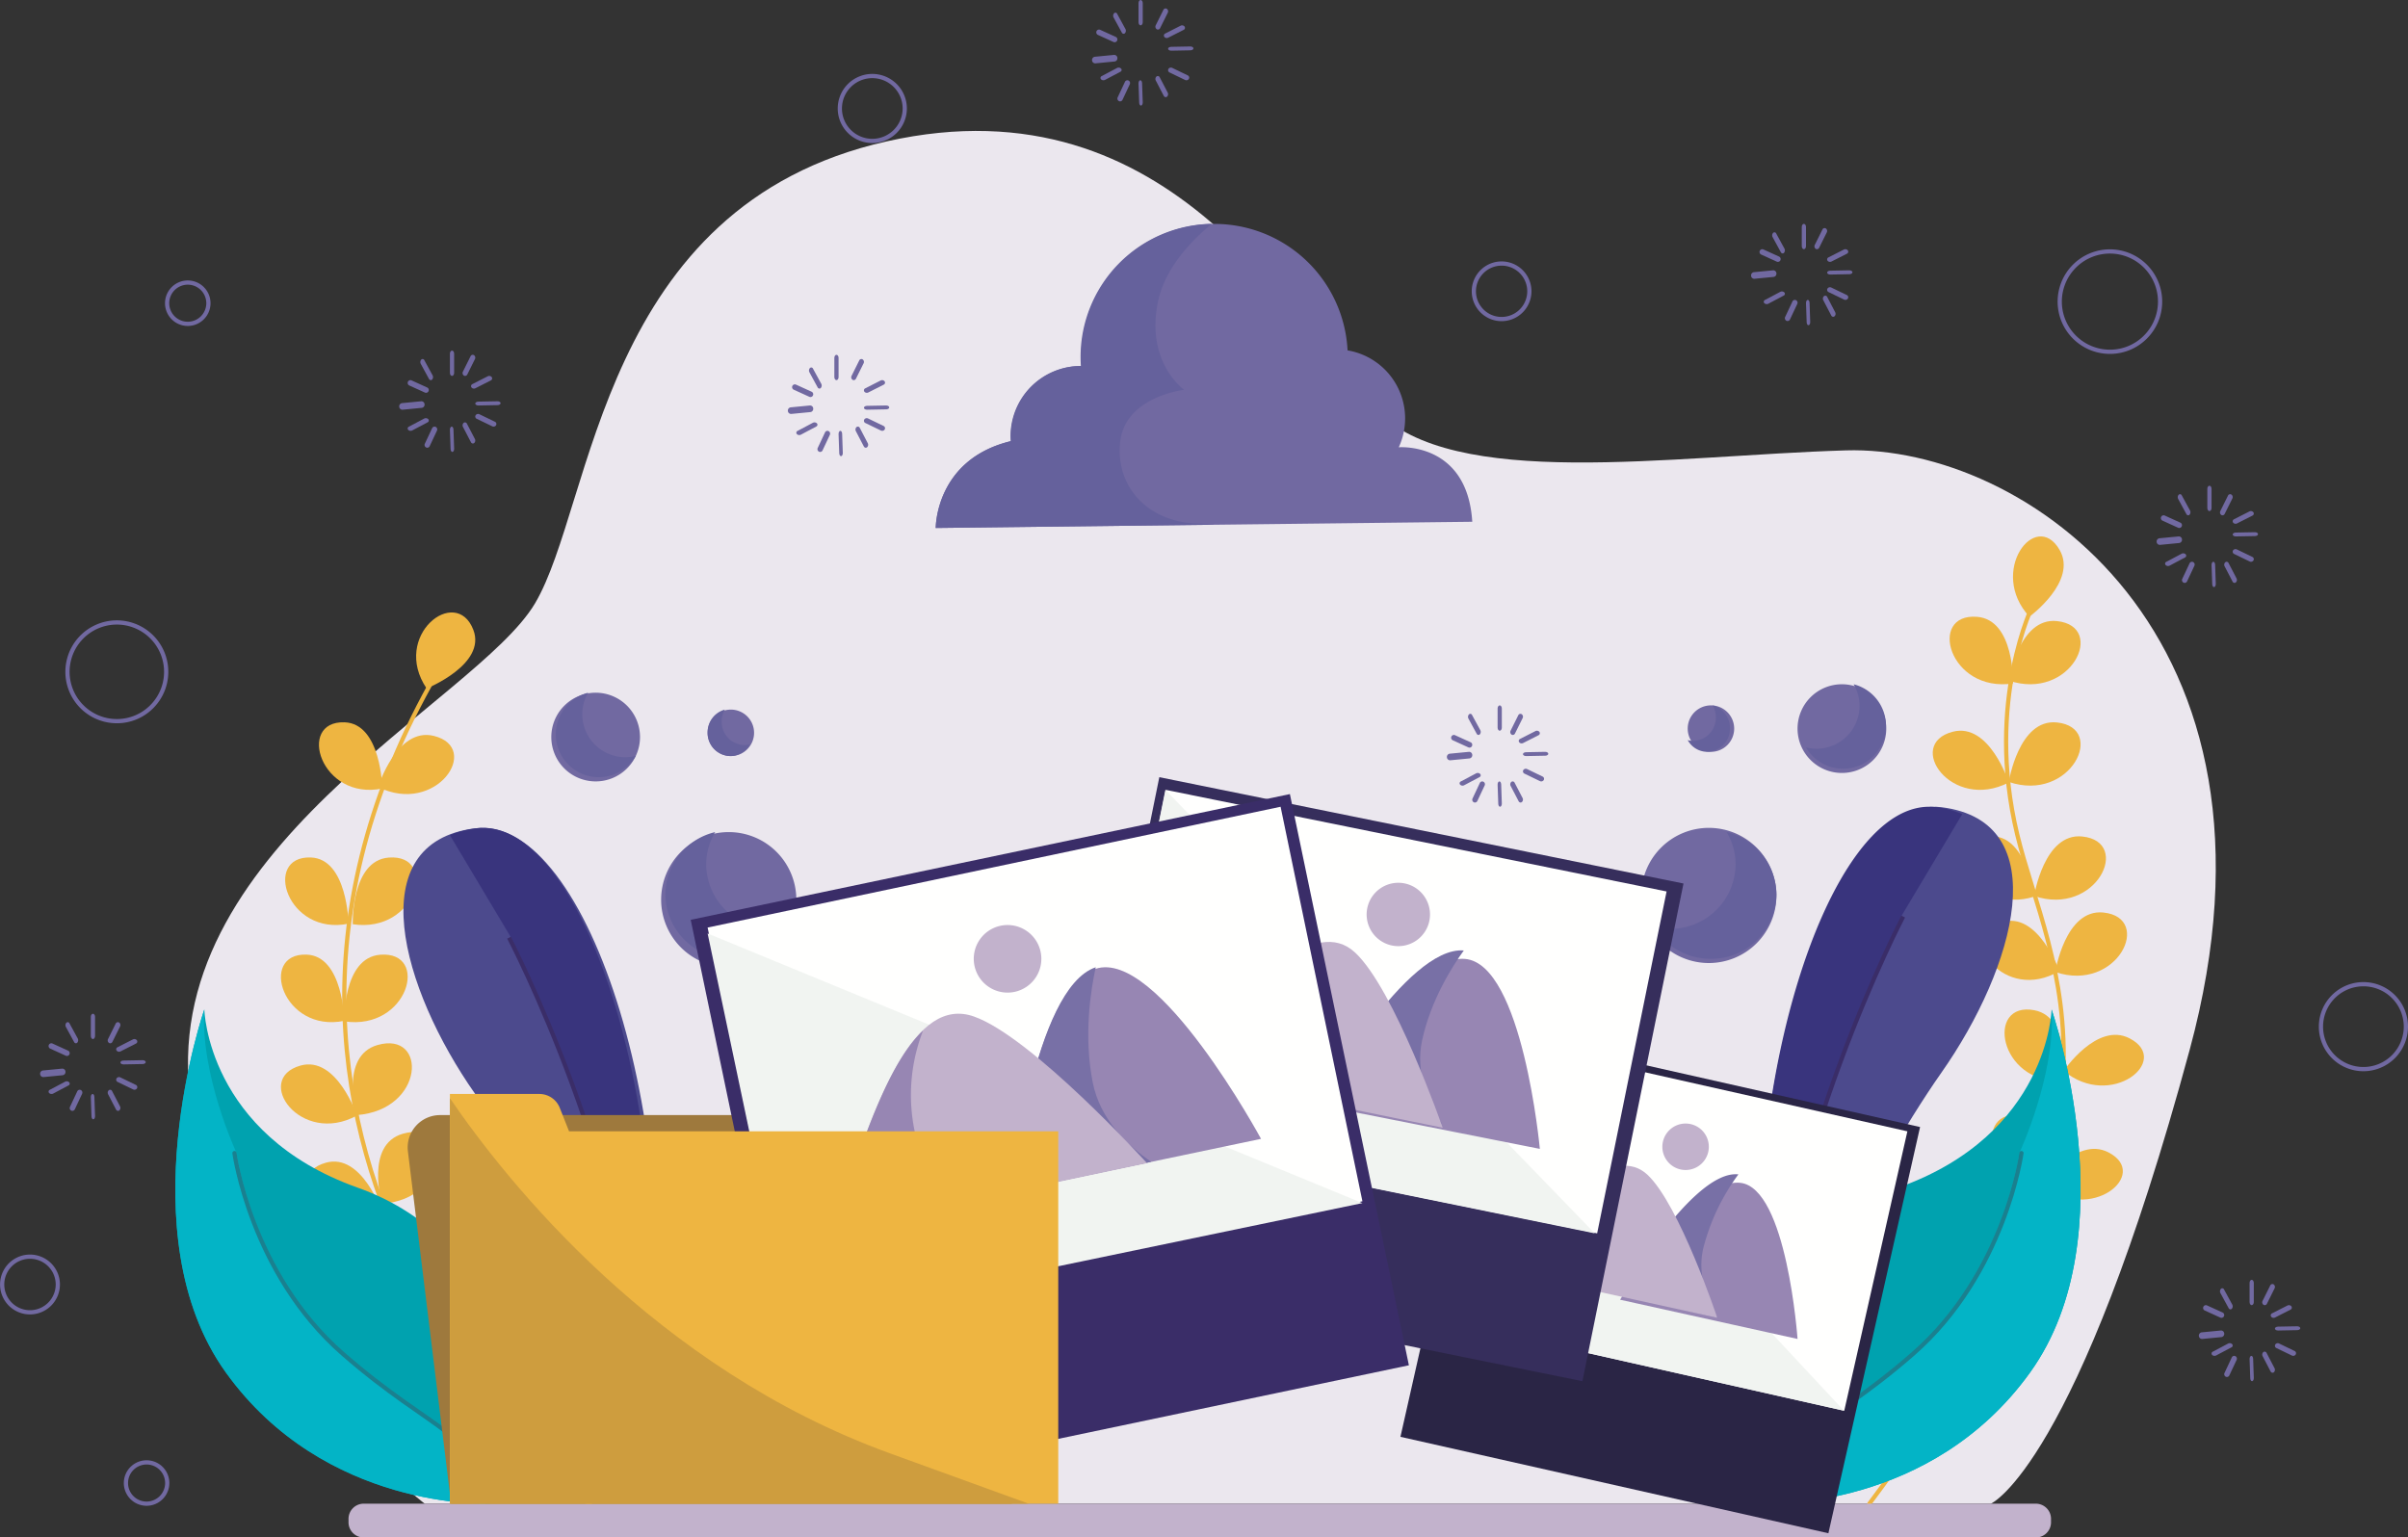 <svg xmlns="http://www.w3.org/2000/svg" width="570" height="364" viewBox="0 0 570 364">
  <rect x="0" y="0" width="570" height="364" fill="#333333" stroke="none"/>
  <g id="img4" transform="translate(0.5)">
    <path id="Fill_5" data-name="Fill 5" d="M56.044,325S9.624,290.012.72,230.213s67.406-94.788,81.4-118.326,15.261-94.151,83.3-109.42S262.712,47,281.153,66.084,350.466,76.9,392.435,75.627s108.1,43.259,81.4,141.863S426.775,325,426.775,325H56.044" transform="translate(44 31)" fill="#ebe7ee"/>
    <path id="Stroke_6" data-name="Stroke 6" d="M59,195S-42.083,112.549,20.37,0" transform="translate(81 162)" fill="none" stroke="#eeb541" stroke-linecap="round" stroke-linejoin="round" stroke-miterlimit="10" stroke-width="1"/>
    <path id="Fill_7" data-name="Fill 7" d="M19,7.359S9.827-3.647,2.8,1.261C-6.424,7.709,9.258,18.093,19,7.359" transform="translate(79 294)" fill="#eeb541"/>
    <path id="Fill_8" data-name="Fill 8" d="M.938,17S-3.184,3.017,5.853.415C17.727-3,17.064,15.778.938,17" transform="translate(97 284)" fill="#eeb541"/>
    <path id="Fill_9" data-name="Fill 9" d="M.938,17S-3.183,3.017,5.852.415C17.727-3,17.064,15.778.938,17" transform="translate(89 268)" fill="#eeb541"/>
    <path id="Fill_10" data-name="Fill 10" d="M.938,17S-3.183,3.016,5.852.415C17.727-3,17.064,15.778.938,17" transform="translate(83 247)" fill="#eeb541"/>
    <path id="Fill_11" data-name="Fill 11" d="M0,15.815S-.431.718,8.526.031C20.3-.872,15.165,18.061,0,15.815" transform="translate(81 226)" fill="#eeb541"/>
    <path id="Fill_12" data-name="Fill 12" d="M0,15.814S-.431.718,8.526.031C20.3-.872,15.165,18.062,0,15.814" transform="translate(83 203)" fill="#eeb541"/>
    <path id="Fill_13" data-name="Fill 13" d="M0,12.321S4.437-1.936,13.185.222C24.68,3.058,13.711,19.165,0,12.321" transform="translate(89 174)" fill="#eeb541"/>
    <path id="Fill_14" data-name="Fill 14" d="M18,12.1S13.189-2.153,4.61.279C-6.664,3.476,4.656,19.408,18,12.1" transform="translate(72 275)" fill="#eeb541"/>
    <path id="Fill_15" data-name="Fill 15" d="M18,12.1S13.189-2.153,4.61.279C-6.664,3.477,4.656,19.41,18,12.1" transform="translate(66 252)" fill="#eeb541"/>
    <path id="Fill_16" data-name="Fill 16" d="M15,15.684S14.76.3,6.051.006C-5.395-.378.407,18.661,15,15.684" transform="translate(66 226)" fill="#eeb541"/>
    <path id="Fill_17" data-name="Fill 17" d="M15,15.684S14.76.3,6.051.006C-5.395-.378.407,18.661,15,15.684" transform="translate(67 203)" fill="#eeb541"/>
    <path id="Fill_18" data-name="Fill 18" d="M15,15.684S14.76.3,6.05.006C-5.395-.377.407,18.661,15,15.684" transform="translate(75 171)" fill="#eeb541"/>
    <path id="Fill_19" data-name="Fill 19" d="M2.491,18S16.672,12.306,13.552,4.136C9.449-6.6-5.954,5.544,2.491,18" transform="translate(98 145)" fill="#eeb541"/>
    <path id="Stroke_20" data-name="Stroke 20" d="M38.807,0S27.356,22.822,34.989,54.519,68.07,122.349,0,213" transform="translate(442 143)" fill="none" stroke="#eeb541" stroke-linecap="round" stroke-linejoin="round" stroke-miterlimit="10" stroke-width="1"/>
    <path id="Fill_21" data-name="Fill 21" d="M13.772,16.989S15.912,1.882,7.079.178C-4.526-2.06-1.564,17.53,13.772,16.989" transform="translate(471 264)" fill="#eeb541"/>
    <path id="Fill_22" data-name="Fill 22" d="M13.772,16.989S15.912,1.88,7.08.178C-4.526-2.061-1.564,17.53,13.772,16.989" transform="translate(474 239)" fill="#eeb541"/>
    <path id="Fill_23" data-name="Fill 23" d="M18,11.873S12.827-2.366,4.414.343C-6.642,3.9,5.018,19.639,18,11.873" transform="translate(469 218)" fill="#eeb541"/>
    <path id="Fill_24" data-name="Fill 24" d="M16,14.282S14.2-.639,5.512.021C-5.9.889,1.794,18.756,16,14.282" transform="translate(465 198)" fill="#eeb541"/>
    <path id="Fill_25" data-name="Fill 25" d="M18,12.258S13.451-2,4.753.238C-6.676,3.181,4.4,19.238,18,12.258" transform="translate(457 173)" fill="#eeb541"/>
    <path id="Fill_26" data-name="Fill 26" d="M15,15.814S15.429.718,6.472.031C-5.3-.871-.163,18.063,15,15.814" transform="translate(461 146)" fill="#eeb541"/>
    <path id="Fill_27" data-name="Fill 27" d="M3.888,19s11.46-8.37,7.138-15.82C5.343-6.61-5.965,8.358,3.888,19" transform="translate(476 127)" fill="#eeb541"/>
    <path id="Fill_28" data-name="Fill 28" d="M0,8.531S7.881-3.146,15.585.823C25.706,6.04,11.177,17.84,0,8.531" transform="translate(483 272)" fill="#eeb541"/>
    <path id="Fill_29" data-name="Fill 29" d="M0,8.532S7.881-3.146,15.584.823C25.706,6.04,11.178,17.839,0,8.532" transform="translate(488 245)" fill="#eeb541"/>
    <path id="Fill_30" data-name="Fill 30" d="M0,14.125S2.351-.9,11.4.043C23.3,1.286,14.693,19.1,0,14.125" transform="translate(486 216)" fill="#eeb541"/>
    <path id="Fill_31" data-name="Fill 31" d="M0,14.125S2.351-.9,11.4.043C23.3,1.285,14.693,19.1,0,14.125" transform="translate(481 198)" fill="#eeb541"/>
    <path id="Fill_32" data-name="Fill 32" d="M0,14.125S2.352-.9,11.4.043C23.3,1.286,14.693,19.1,0,14.125" transform="translate(475 171)" fill="#eeb541"/>
    <path id="Fill_33" data-name="Fill 33" d="M0,14.125S2.352-.9,11.4.043C23.3,1.286,14.693,19.1,0,14.125" transform="translate(475 147)" fill="#eeb541"/>
    <path id="Fill_34" data-name="Fill 34" d="M57.6,136S34.494,87.929,16.969,62.98-10.22,3.523,16.912.11,67.755,73.643,57.6,136" transform="translate(95 196)" fill="#4c4a8d"/>
    <path id="Fill_35" data-name="Fill 35" d="M6.179.11A23.372,23.372,0,0,0,0,1.728L14.225,25.553S42.818,81.405,45.674,136C55.526,73.643,32.512-3.3,6.179.11" transform="translate(106 196)" fill="#39347d"/>
    <path id="Stroke_36" data-name="Stroke 36" d="M0,0S29.094,55.626,32,110" transform="translate(120 222)" fill="none" stroke="#3a2d68" stroke-miterlimit="10" stroke-width="1"/>
    <path id="Fill_37" data-name="Fill 37" d="M74.148,116.986s-38.66,1.644-62.185-31.07S6.868,0,6.868,0s.637,29.505,36.293,42.176,44.145,53.252,30.987,74.811" transform="translate(41 239)" fill="#00a2af"/>
    <path id="Fill_38" data-name="Fill 38" d="M74,116.986C72.518,100.5,61.5,100.5,39.921,81.478S14.48,33.931,14.48,33.931,5.9,15.539,6.854,0c0,0-18.395,53.2,5.084,85.916S74,116.986,74,116.986" transform="translate(41 239)" fill="#03b4c6"/>
    <path id="Stroke_39" data-name="Stroke 39" d="M0,0S3.888,28.5,25.646,47.515,58.506,66.524,60,83" transform="translate(55 273)" fill="none" stroke="#1a808f" stroke-linecap="round" stroke-linejoin="round" stroke-miterlimit="10" stroke-width="1"/>
    <path id="Fill_40" data-name="Fill 40" d="M2.4,136S25.506,87.927,43.031,62.979,70.219,3.523,43.088.11-7.755,73.642,2.4,136" transform="translate(416 191)" fill="#4c4a8d"/>
    <path id="Fill_41" data-name="Fill 41" d="M41.821.11A23.338,23.338,0,0,1,48,1.729L33.775,25.554S5.182,81.406,2.326,136C-7.526,73.642,15.487-3.3,41.821.11" transform="translate(416 191)" fill="#39347d"/>
    <path id="Stroke_42" data-name="Stroke 42" d="M32,0S2.906,55.626,0,110" transform="translate(418 217)" fill="none" stroke="#3a2d68" stroke-miterlimit="10" stroke-width="1"/>
    <path id="Fill_43" data-name="Fill 43" d="M5.852,116.986s38.659,1.644,62.185-31.07S73.132,0,73.132,0,72.5,29.505,36.839,42.176-7.307,95.428,5.852,116.986" transform="translate(412 239)" fill="#00a2af"/>
    <path id="Fill_44" data-name="Fill 44" d="M0,116.986C1.482,100.5,12.5,100.5,34.08,81.478S59.52,33.931,59.52,33.931,68.1,15.539,67.146,0c0,0,18.394,53.2-5.085,85.916S0,116.986,0,116.986" transform="translate(418 239)" fill="#03b4c6"/>
    <path id="Stroke_45" data-name="Stroke 45" d="M60,0S56.111,28.5,34.355,47.515,1.494,66.524,0,83" transform="translate(418 273)" fill="none" stroke="#1a808f" stroke-linecap="round" stroke-linejoin="round" stroke-miterlimit="10" stroke-width="1"/>
    <path id="Fill_46" data-name="Fill 46" d="M399.5,8H3.5A3.592,3.592,0,0,1,0,4.323V3.677A3.592,3.592,0,0,1,3.5,0h396A3.592,3.592,0,0,1,403,3.677v.646A3.592,3.592,0,0,1,399.5,8" transform="translate(82 356)" fill="#c2b2cc"/>
    <path id="Fill_47" data-name="Fill 47" d="M143,92H10.289L.058,8.6A7.67,7.67,0,0,1,7.68,0H143V92" transform="translate(96 264)" fill="#9e793d"/>
    <path id="Fill_48" data-name="Fill 48" d="M32,16A16,16,0,1,1,16,0,16,16,0,0,1,32,16" transform="translate(156 197)" fill="#7169a1"/>
    <path id="Fill_49" data-name="Fill 49" d="M25.228,22.9A15.4,15.4,0,0,1,9.665,7.663,14.893,14.893,0,0,1,11.792,0,15.3,15.3,0,0,0,0,14.765,15.4,15.4,0,0,0,15.564,30,15.606,15.606,0,0,0,29,22.428a15.875,15.875,0,0,1-3.772.469" transform="translate(157 197)" fill="#65619c"/>
    <path id="Fill_50" data-name="Fill 50" d="M21,10.5A10.5,10.5,0,1,1,10.5,0,10.5,10.5,0,0,1,21,10.5" transform="translate(130 164)" fill="#7169a1"/>
    <path id="Fill_51" data-name="Fill 51" d="M16.529,15.265A10.177,10.177,0,0,1,6.332,5.108,10.064,10.064,0,0,1,7.726,0,10.156,10.156,0,1,0,19,14.952a10.212,10.212,0,0,1-2.471.313" transform="translate(131 164)" fill="#65619c"/>
    <path id="Fill_52" data-name="Fill 52" d="M11,5.5A5.5,5.5,0,1,1,5.5,0,5.5,5.5,0,0,1,11,5.5" transform="translate(167 168)" fill="#7169a1"/>
    <path id="Fill_53" data-name="Fill 53" d="M8.7,8.4A5.48,5.48,0,0,1,3.332,2.809,5.725,5.725,0,0,1,4.066,0,5.544,5.544,0,0,0,0,5.414,5.479,5.479,0,0,0,5.367,11,5.326,5.326,0,0,0,10,8.223,5.138,5.138,0,0,1,8.7,8.4" transform="translate(167 168)" fill="#65619c"/>
    <path id="Fill_54" data-name="Fill 54" d="M0,16A16,16,0,1,0,16,0,16,16,0,0,0,0,16" transform="translate(388 196)" fill="#7169a1"/>
    <path id="Fill_55" data-name="Fill 55" d="M3.772,22.9A15.4,15.4,0,0,0,19.335,7.662,14.9,14.9,0,0,0,17.208,0,15.3,15.3,0,0,1,29,14.765,15.4,15.4,0,0,1,13.436,30,15.605,15.605,0,0,1,0,22.428a15.824,15.824,0,0,0,3.772.469" transform="translate(391 197)" fill="#65619c"/>
    <path id="Fill_56" data-name="Fill 56" d="M0,10.5A10.5,10.5,0,1,0,10.5,0,10.5,10.5,0,0,0,0,10.5" transform="translate(425 162)" fill="#7169a1"/>
    <path id="Fill_57" data-name="Fill 57" d="M2.471,15.265a10.177,10.177,0,0,0,10.2-10.157A10.069,10.069,0,0,0,11.275,0,10.156,10.156,0,1,1,0,14.952a10.224,10.224,0,0,0,2.471.313" transform="translate(427 162)" fill="#65619c"/>
    <path id="Fill_58" data-name="Fill 58" d="M0,5.5A5.5,5.5,0,1,0,5.5,0,5.5,5.5,0,0,0,0,5.5" transform="translate(399 167)" fill="#7169a1"/>
    <path id="Fill_59" data-name="Fill 59" d="M1.3,8.4A5.481,5.481,0,0,0,6.668,2.81,5.717,5.717,0,0,0,5.934,0,5.545,5.545,0,0,1,10,5.414,5.479,5.479,0,0,1,4.634,11,5.325,5.325,0,0,1,0,8.224,5.172,5.172,0,0,0,1.3,8.4" transform="translate(399 167)" fill="#65619c"/>
    <path id="Fill_60" data-name="Fill 60" d="M101.3,119,0,96.171,21.7,0,123,22.829,101.3,119" transform="translate(331 244)" fill="#2a2545"/>
    <path id="Fill_61" data-name="Fill 61" d="M97.053,88,0,66.158,14.947,0,112,21.843,97.053,88" transform="translate(339 246)" fill="#fffffe"/>
    <path id="Fill_62" data-name="Fill 62" d="M0,66.158,97,88,14.939,0,0,66.158" transform="translate(339 246)" fill="#f1f4f1"/>
    <path id="Fill_63" data-name="Fill 63" d="M42,37,0,27.711S17.384-1.123,28.43.034,42,37,42,37" transform="translate(383 280)" fill="#9786b3"/>
    <path id="Fill_64" data-name="Fill 64" d="M19.671,17.584A50.255,50.255,0,0,1,28,.035C17.119-1.153,0,28.646,0,28.646L23.073,34c-2.378-4-4.868-10.061-3.4-16.416" transform="translate(383 278)" fill="#7870a6"/>
    <path id="Fill_65" data-name="Fill 65" d="M0,24.324,53,36S44.062,9.215,36.46,2.112,16.111,6.676,0,24.324" transform="translate(353 276)" fill="#c2b2cc"/>
    <path id="Fill_66" data-name="Fill 66" d="M10.864,6.709A5.5,5.5,0,1,1,6.709.136a5.5,5.5,0,0,1,4.155,6.574" transform="translate(393 266)" fill="#c2b2cc"/>
    <path id="Fill_67" data-name="Fill 67" d="M18.936,18.59A28.347,28.347,0,0,1,28,0C20.657,2.28,11.128,11.513,0,23.56L20.393,28a18.849,18.849,0,0,1-1.456-9.41" transform="translate(353 276)" fill="#9786b3"/>
    <path id="Fill_68" data-name="Fill 68" d="M124.077,143,0,117.824,23.924,0,148,25.176,124.077,143" transform="translate(250 184)" fill="#362e5c"/>
    <path id="Fill_69" data-name="Fill 69" d="M118.564,105,0,80.945,16.436,0,135,24.055,118.564,105" transform="translate(259 187)" fill="#fffffe"/>
    <path id="Fill_70" data-name="Fill 70" d="M0,80.945,118,105,16.358,0,0,80.945" transform="translate(259 187)" fill="#f1f4f1"/>
    <path id="Fill_71" data-name="Fill 71" d="M52,45,0,34.7S20.638-1.106,34.281.026,52,45,52,45" transform="translate(312 227)" fill="#9786b3"/>
    <path id="Fill_72" data-name="Fill 72" d="M24.12,21.351C26.178,11.8,31.27,3.8,34,.026,20.467-1.111,0,35.175,0,35.175L28.766,41c-3.055-4.75-6.3-11.968-4.646-19.649" transform="translate(312 225)" fill="#7870a6"/>
    <path id="Fill_73" data-name="Fill 73" d="M0,30.926,64,44S52.55,11.075,43.226,2.48,18.895,8.661,0,30.926" transform="translate(277 223)" fill="#c2b2cc"/>
    <path id="Fill_74" data-name="Fill 74" d="M14.849,8.991A7.5,7.5,0,1,1,8.992.151a7.5,7.5,0,0,1,5.856,8.84" transform="translate(323 209)" fill="#c2b2cc"/>
    <path id="Fill_75" data-name="Fill 75" d="M22.611,23.339A35.664,35.664,0,0,1,33,0C24.241,3.022,13.045,14.746,0,30.007L24.613,35a24.153,24.153,0,0,1-2-11.661" transform="translate(277 223)" fill="#9786b3"/>
    <path id="Fill_76" data-name="Fill 76" d="M170,135.234,28.17,165,0,29.767,141.831,0,170,135.234" transform="translate(163 188)" fill="#3a2d68"/>
    <path id="Fill_77" data-name="Fill 77" d="M155,93.405,19.369,122,0,28.6,135.63,0,155,93.405" transform="translate(167 191)" fill="#fffffe"/>
    <path id="Fill_78" data-name="Fill 78" d="M19.369,92,155,63.835,0,0,19.369,92" transform="translate(167 221)" fill="#f1f4f1"/>
    <path id="Fill_79" data-name="Fill 79" d="M59,40.625,0,53S5.065,5.306,19.821.376,59,40.625,59,40.625" transform="translate(239 229)" fill="#9786b3"/>
    <path id="Fill_80" data-name="Fill 80" d="M19.155,27.239C16.978,16.119,18.711,5.271,19.874,0,5.079,4.977,0,53,0,53l33-6.951c-5.385-3.662-12.1-9.869-13.845-18.809" transform="translate(239 229)" fill="#7870a6"/>
    <path id="Fill_81" data-name="Fill 81" d="M0,51,74,35.37S46.853,5.521,33.032.656,9.967,18.5,0,51" transform="translate(197 240)" fill="#c2b2cc"/>
    <path id="Fill_82" data-name="Fill 82" d="M15.829,6.363A8,8,0,1,1,6.363.171a8,8,0,0,1,9.466,6.192" transform="translate(230 219)" fill="#c2b2cc"/>
    <path id="Fill_83" data-name="Fill 83" d="M20.652,29.57A41.916,41.916,0,0,1,21,0C13.2,7.218,6.771,24.8,0,47l28-5.945A28.026,28.026,0,0,1,20.652,29.57" transform="translate(197 244)" fill="#9786b3"/>
    <path id="Fill_88" data-name="Fill 88" d="M13.291,13.291c-1.692,1.693-5.881.248-9.357-3.226S-.984,2.4.708.709,6.59.46,10.066,3.935s4.918,7.664,3.226,9.357" transform="translate(286 107)" fill="#635493"/>
    <path id="Fill_89" data-name="Fill 89" d="M.5,6C.223,6,0,5.672,0,5.267V.734C0,.328.223,0,.5,0s.5.328.5.734V5.267C1,5.672.777,6,.5,6" transform="translate(197 84)" fill="#7169a1"/>
    <path id="Fill_90" data-name="Fill 90" d="M.6,5A.545.545,0,0,1,.3,4.913a.727.727,0,0,1-.225-.922L1.886.345A.558.558,0,0,1,2.7.088a.728.728,0,0,1,.226.922L1.114,4.656A.586.586,0,0,1,.6,5" transform="translate(201 85)" fill="#7169a1"/>
    <path id="Fill_91" data-name="Fill 91" d="M.686,3A.718.718,0,0,1,.1,2.721.528.528,0,0,1,.33,1.929L3.96.084a.762.762,0,0,1,.941.2.528.528,0,0,1-.231.792L1.04,2.916A.774.774,0,0,1,.686,3" transform="translate(204 90)" fill="#7169a1"/>
    <path id="Fill_92" data-name="Fill 92" d="M.732,1C.338,1,.012.8,0,.556S.307.093.71.085L5.245,0c.4-.009.743.191.755.444s-.306.463-.71.47L.755,1H.732" transform="translate(204 96)" fill="#7169a1"/>
    <path id="Fill_93" data-name="Fill 93" d="M4.331,3a.717.717,0,0,1-.31-.071L.358,1.159A.591.591,0,0,1,.077.33.7.7,0,0,1,.98.071l3.662,1.77a.591.591,0,0,1,.281.83A.68.68,0,0,1,4.331,3" transform="translate(204 99)" fill="#7169a1"/>
    <path id="Fill_94" data-name="Fill 94" d="M2.44,5a.542.542,0,0,1-.47-.318L.09,1.072A.8.8,0,0,1,.255.111.5.5,0,0,1,1.03.318l1.88,3.61a.8.8,0,0,1-.166.961A.484.484,0,0,1,2.44,5" transform="translate(202 101)" fill="#7169a1"/>
    <path id="Fill_95" data-name="Fill 95" d="M.578,6C.356,6,.171,5.7.157,5.311L0,.778C-.013.373.164.026.4,0S.829.286.843.69L1,5.223c.014.4-.163.751-.4.775L.578,6" transform="translate(198 102)" fill="#7169a1"/>
    <path id="Fill_96" data-name="Fill 96" d="M.637,5a.611.611,0,0,1-.279-.067.672.672,0,0,1-.293-.884L1.791.372A.626.626,0,0,1,2.642.067a.675.675,0,0,1,.294.885L1.209,4.628A.634.634,0,0,1,.637,5" transform="translate(193 102)" fill="#7169a1"/>
    <path id="Fill_97" data-name="Fill 97" d="M.706,3a.784.784,0,0,1-.582-.235.472.472,0,0,1,.181-.756L3.9.1a.841.841,0,0,1,.98.139A.472.472,0,0,1,4.7.992L1.1,2.9a.845.845,0,0,1-.4.1" transform="translate(188 100)" fill="#7169a1"/>
    <path id="Fill_98" data-name="Fill 98" d="M.734,2A.755.755,0,0,1,0,1.288.77.77,0,0,1,.668.438L5.2,0A.751.751,0,0,1,6,.711a.77.77,0,0,1-.666.85L.8,2C.779,2,.756,2,.734,2" transform="translate(186 96)" fill="#7169a1"/>
    <path id="Fill_99" data-name="Fill 99" d="M4.345,3a.65.65,0,0,1-.268-.059L.386,1.262A.663.663,0,0,1,.058.388.651.651,0,0,1,.923.059L4.614,1.738a.662.662,0,0,1,.328.873.654.654,0,0,1-.6.389" transform="translate(187 91)" fill="#7169a1"/>
    <path id="Fill_100" data-name="Fill 100" d="M2.47,5a.5.5,0,0,1-.427-.291L.1,1.139a.889.889,0,0,1,.113-1,.448.448,0,0,1,.74.153L2.9,3.861a.891.891,0,0,1-.114,1A.442.442,0,0,1,2.47,5" transform="translate(191 87)" fill="#7169a1"/>
    <path id="Fill_101" data-name="Fill 101" d="M.5,6C.224,6,0,5.672,0,5.267V.733C0,.328.224,0,.5,0s.5.328.5.733V5.267C1,5.672.776,6,.5,6" transform="translate(106 83)" fill="#7169a1"/>
    <path id="Fill_102" data-name="Fill 102" d="M.594,5A.545.545,0,0,1,.3,4.913a.73.73,0,0,1-.226-.922L1.886.344A.558.558,0,0,1,2.7.088a.727.727,0,0,1,.226.921L1.114,4.656A.586.586,0,0,1,.594,5" transform="translate(109 84)" fill="#7169a1"/>
    <path id="Fill_103" data-name="Fill 103" d="M.686,3A.718.718,0,0,1,.1,2.721.527.527,0,0,1,.33,1.93L3.961.083a.761.761,0,0,1,.94.2.528.528,0,0,1-.232.791L1.04,2.917A.787.787,0,0,1,.686,3" transform="translate(111 89)" fill="#7169a1"/>
    <path id="Fill_104" data-name="Fill 104" d="M.733,1C.338,1,.013.8,0,.556S.307.093.711.085L5.244,0c.4-.009.743.191.756.444s-.306.463-.711.471L.756,1H.733" transform="translate(112 95)" fill="#7169a1"/>
    <path id="Fill_105" data-name="Fill 105" d="M4.331,3a.708.708,0,0,1-.31-.071L.358,1.16A.593.593,0,0,1,.076.329a.7.7,0,0,1,.9-.258L4.642,1.841a.593.593,0,0,1,.281.831A.679.679,0,0,1,4.331,3" transform="translate(112 98)" fill="#7169a1"/>
    <path id="Fill_106" data-name="Fill 106" d="M2.44,5a.541.541,0,0,1-.47-.318L.09,1.071A.8.8,0,0,1,.255.111.5.5,0,0,1,1.03.317L2.91,3.928a.8.8,0,0,1-.166.96A.484.484,0,0,1,2.44,5" transform="translate(109 100)" fill="#7169a1"/>
    <path id="Fill_107" data-name="Fill 107" d="M.578,6C.356,6,.171,5.7.157,5.311L0,.779C-.013.374.164.026.4,0S.829.286.843.69L1,5.223c.014.4-.163.753-.4.776H.578" transform="translate(106 101)" fill="#7169a1"/>
    <path id="Fill_108" data-name="Fill 108" d="M.636,5a.613.613,0,0,1-.278-.067.674.674,0,0,1-.294-.884L1.791.371a.626.626,0,0,1,.851-.3.673.673,0,0,1,.293.884L1.209,4.629A.635.635,0,0,1,.636,5" transform="translate(100 101)" fill="#7169a1"/>
    <path id="Fill_109" data-name="Fill 109" d="M.705,3a.78.78,0,0,1-.581-.235A.472.472,0,0,1,.3,2.008L3.9.1a.839.839,0,0,1,.979.139.471.471,0,0,1-.18.756L1.1,2.9a.855.855,0,0,1-.4.1" transform="translate(96 99)" fill="#7169a1"/>
    <path id="Fill_110" data-name="Fill 110" d="M.734,2A.755.755,0,0,1,0,1.288.771.771,0,0,1,.669.437L5.2,0a.753.753,0,0,1,.8.71.771.771,0,0,1-.666.85L.8,2C.779,2,.756,2,.734,2" transform="translate(94 95)" fill="#7169a1"/>
    <path id="Fill_111" data-name="Fill 111" d="M4.345,3a.648.648,0,0,1-.268-.058L.386,1.262A.662.662,0,0,1,.058.389.653.653,0,0,1,.923.058l3.691,1.68A.661.661,0,0,1,4.345,3" transform="translate(96 90)" fill="#7169a1"/>
    <path id="Fill_112" data-name="Fill 112" d="M2.471,5a.5.5,0,0,1-.427-.292L.1,1.139a.889.889,0,0,1,.114-1,.447.447,0,0,1,.74.153L2.9,3.861a.889.889,0,0,1-.113,1A.446.446,0,0,1,2.471,5" transform="translate(99 85)" fill="#7169a1"/>
    <path id="Fill_113" data-name="Fill 113" d="M.5,6C.224,6,0,5.673,0,5.267V.733C0,.328.224,0,.5,0s.5.328.5.733V5.267C1,5.673.776,6,.5,6" transform="translate(532 303)" fill="#7169a1"/>
    <path id="Fill_114" data-name="Fill 114" d="M.6,5A.542.542,0,0,1,.3,4.912a.726.726,0,0,1-.227-.921L1.886.345A.557.557,0,0,1,2.7.088a.726.726,0,0,1,.226.921L1.113,4.656A.585.585,0,0,1,.6,5" transform="translate(535 304)" fill="#7169a1"/>
    <path id="Fill_115" data-name="Fill 115" d="M.685,3A.718.718,0,0,1,.1,2.721.527.527,0,0,1,.331,1.93L3.961.083a.761.761,0,0,1,.94.2.527.527,0,0,1-.232.791L1.039,2.917A.787.787,0,0,1,.685,3" transform="translate(537 309)" fill="#7169a1"/>
    <path id="Fill_116" data-name="Fill 116" d="M.733,1C.338,1,.013.8,0,.556S.308.093.711.085L5.244,0c.406-.01.743.19.756.444s-.305.463-.711.47L.756,1H.733" transform="translate(538 314)" fill="#7169a1"/>
    <path id="Fill_117" data-name="Fill 117" d="M4.331,3a.705.705,0,0,1-.31-.071L.358,1.159A.592.592,0,0,1,.076.329a.7.7,0,0,1,.9-.258L4.642,1.841a.592.592,0,0,1,.281.831A.679.679,0,0,1,4.331,3" transform="translate(538 318)" fill="#7169a1"/>
    <path id="Fill_118" data-name="Fill 118" d="M2.44,5a.543.543,0,0,1-.47-.317L.09,1.071A.8.8,0,0,1,.256.111.5.5,0,0,1,1.03.318L2.911,3.929a.8.8,0,0,1-.167.96A.484.484,0,0,1,2.44,5" transform="translate(535 320)" fill="#7169a1"/>
    <path id="Fill_119" data-name="Fill 119" d="M.578,6c-.221,0-.407-.3-.42-.689L0,.779C-.013.374.163.027.4,0S.829.287.843.691L1,5.223c.014.4-.163.752-.4.775L.578,6" transform="translate(532 321)" fill="#7169a1"/>
    <path id="Fill_120" data-name="Fill 120" d="M.637,5a.614.614,0,0,1-.279-.067.672.672,0,0,1-.293-.884L1.791.372a.625.625,0,0,1,.851-.3.673.673,0,0,1,.294.884L1.209,4.629A.635.635,0,0,1,.637,5" transform="translate(526 321)" fill="#7169a1"/>
    <path id="Fill_121" data-name="Fill 121" d="M.706,3a.782.782,0,0,1-.582-.235.472.472,0,0,1,.181-.757L3.9.1a.84.84,0,0,1,.98.138.472.472,0,0,1-.181.756L1.1,2.9a.846.846,0,0,1-.4.1" transform="translate(523 318)" fill="#7169a1"/>
    <path id="Fill_122" data-name="Fill 122" d="M.734,2A.755.755,0,0,1,0,1.287.77.77,0,0,1,.669.437L5.2,0a.753.753,0,0,1,.8.71.772.772,0,0,1-.666.85L.8,2C.779,2,.757,2,.734,2" transform="translate(520 315)" fill="#7169a1"/>
    <path id="Fill_123" data-name="Fill 123" d="M4.345,3a.636.636,0,0,1-.268-.059L.385,1.262A.663.663,0,0,1,.058.389.653.653,0,0,1,.923.058l3.692,1.68a.662.662,0,0,1,.328.873.653.653,0,0,1-.6.389" transform="translate(521 309)" fill="#7169a1"/>
    <path id="Fill_124" data-name="Fill 124" d="M2.471,5a.5.5,0,0,1-.428-.292L.1,1.139a.889.889,0,0,1,.113-1A.447.447,0,0,1,.957.292L2.9,3.86a.892.892,0,0,1-.113,1A.446.446,0,0,1,2.471,5" transform="translate(525 305)" fill="#7169a1"/>
    <path id="Fill_125" data-name="Fill 125" d="M.5,6C.224,6,0,5.672,0,5.267V.732C0,.328.224,0,.5,0s.5.328.5.732V5.267C1,5.672.776,6,.5,6" transform="translate(354 167)" fill="#7169a1"/>
    <path id="Fill_126" data-name="Fill 126" d="M.595,5A.533.533,0,0,1,.3,4.913a.727.727,0,0,1-.226-.922L1.887.345A.558.558,0,0,1,2.7.088a.727.727,0,0,1,.225.921L1.114,4.656A.586.586,0,0,1,.595,5" transform="translate(357 169)" fill="#7169a1"/>
    <path id="Fill_127" data-name="Fill 127" d="M.686,3A.722.722,0,0,1,.1,2.722.528.528,0,0,1,.331,1.93L3.96.083a.762.762,0,0,1,.941.2.529.529,0,0,1-.232.792L1.039,2.917A.783.783,0,0,1,.686,3" transform="translate(359 173)" fill="#7169a1"/>
    <path id="Fill_128" data-name="Fill 128" d="M.732,1C.337,1,.012.8,0,.556S.307.093.71.086L5.245,0c.4-.009.743.191.755.444s-.305.463-.71.47L.755,1H.732" transform="translate(360 178)" fill="#7169a1"/>
    <path id="Fill_129" data-name="Fill 129" d="M4.331,3a.719.719,0,0,1-.31-.07L.358,1.16A.592.592,0,0,1,.077.329a.7.7,0,0,1,.9-.258l3.663,1.77a.591.591,0,0,1,.28.83A.679.679,0,0,1,4.331,3" transform="translate(360 182)" fill="#7169a1"/>
    <path id="Fill_130" data-name="Fill 130" d="M2.441,5a.541.541,0,0,1-.47-.318L.089,1.072A.8.8,0,0,1,.256.111a.5.5,0,0,1,.773.207L2.91,3.928a.8.8,0,0,1-.167.961.484.484,0,0,1-.3.111" transform="translate(357 185)" fill="#7169a1"/>
    <path id="Fill_131" data-name="Fill 131" d="M.578,6c-.221,0-.407-.3-.42-.69L0,.778C-.013.374.164.026.4,0S.829.286.843.69L1,5.223c.014.4-.163.751-.4.776H.578" transform="translate(354 185)" fill="#7169a1"/>
    <path id="Fill_132" data-name="Fill 132" d="M.636,5a.6.6,0,0,1-.279-.067A.672.672,0,0,1,.065,4.05L1.791.372a.625.625,0,0,1,.851-.3.672.672,0,0,1,.294.884L1.208,4.63A.633.633,0,0,1,.636,5" transform="translate(348 185)" fill="#7169a1"/>
    <path id="Fill_133" data-name="Fill 133" d="M.706,3a.781.781,0,0,1-.581-.236.472.472,0,0,1,.18-.757L3.9.1a.839.839,0,0,1,.979.139A.473.473,0,0,1,4.7.993L1.1,2.9a.843.843,0,0,1-.4.1" transform="translate(345 183)" fill="#7169a1"/>
    <path id="Fill_134" data-name="Fill 134" d="M.734,2A.755.755,0,0,1,0,1.287.773.773,0,0,1,.669.436L5.2,0A.75.75,0,0,1,6,.711a.769.769,0,0,1-.666.85L.8,2C.779,2,.757,2,.734,2" transform="translate(342 178)" fill="#7169a1"/>
    <path id="Fill_135" data-name="Fill 135" d="M4.345,3a.653.653,0,0,1-.269-.059L.386,1.262A.663.663,0,0,1,.058.388.651.651,0,0,1,.923.059L4.614,1.738a.662.662,0,0,1,.328.873.655.655,0,0,1-.6.389" transform="translate(343 174)" fill="#7169a1"/>
    <path id="Fill_136" data-name="Fill 136" d="M2.471,5a.5.5,0,0,1-.428-.291L.1,1.139a.89.89,0,0,1,.113-1A.448.448,0,0,1,.957.292L2.9,3.861a.891.891,0,0,1-.114,1A.441.441,0,0,1,2.471,5" transform="translate(347 169)" fill="#7169a1"/>
    <path id="Fill_137" data-name="Fill 137" d="M.5,6C.224,6,0,5.671,0,5.267V.733C0,.328.224,0,.5,0s.5.328.5.733V5.267C1,5.671.777,6,.5,6" transform="translate(522 115)" fill="#7169a1"/>
    <path id="Fill_138" data-name="Fill 138" d="M.595,5A.544.544,0,0,1,.3,4.913a.728.728,0,0,1-.226-.922L1.886.345A.557.557,0,0,1,2.7.088a.729.729,0,0,1,.227.922L1.113,4.656A.584.584,0,0,1,.595,5" transform="translate(525 117)" fill="#7169a1"/>
    <path id="Fill_139" data-name="Fill 139" d="M.686,3A.716.716,0,0,1,.1,2.721.527.527,0,0,1,.33,1.929L3.961.084a.759.759,0,0,1,.939.2.527.527,0,0,1-.231.791L1.039,2.916A.781.781,0,0,1,.686,3" transform="translate(528 121)" fill="#7169a1"/>
    <path id="Fill_140" data-name="Fill 140" d="M.733,1C.338,1,.012.8,0,.556S.307.093.711.085L5.245,0c.4-.009.743.191.755.443s-.305.464-.71.471L.755,1H.733" transform="translate(528 126)" fill="#7169a1"/>
    <path id="Fill_141" data-name="Fill 141" d="M4.331,3a.7.7,0,0,1-.309-.071L.358,1.16A.593.593,0,0,1,.076.329a.7.7,0,0,1,.9-.258L4.642,1.841a.591.591,0,0,1,.281.831A.677.677,0,0,1,4.331,3" transform="translate(528 130)" fill="#7169a1"/>
    <path id="Fill_142" data-name="Fill 142" d="M2.441,5a.542.542,0,0,1-.471-.318L.09,1.072A.8.8,0,0,1,.256.111.5.5,0,0,1,1.03.318l1.88,3.61a.8.8,0,0,1-.166.961.484.484,0,0,1-.3.111" transform="translate(526 133)" fill="#7169a1"/>
    <path id="Fill_143" data-name="Fill 143" d="M.578,6C.356,6,.171,5.7.158,5.31L0,.777C-.013.373.164.026.4,0S.829.286.843.69L1,5.223c.015.4-.163.751-.4.775L.578,6" transform="translate(523 133)" fill="#7169a1"/>
    <path id="Fill_144" data-name="Fill 144" d="M.637,5a.623.623,0,0,1-.278-.066.673.673,0,0,1-.294-.885L1.792.372A.625.625,0,0,1,2.643.067a.673.673,0,0,1,.293.884L1.209,4.629A.636.636,0,0,1,.637,5" transform="translate(516 133)" fill="#7169a1"/>
    <path id="Fill_145" data-name="Fill 145" d="M.705,3a.78.78,0,0,1-.581-.235A.472.472,0,0,1,.3,2.009L3.9.1a.841.841,0,0,1,.98.139A.472.472,0,0,1,4.7.992L1.105,2.9a.858.858,0,0,1-.4.1" transform="translate(512 131)" fill="#7169a1"/>
    <path id="Fill_146" data-name="Fill 146" d="M.734,2A.754.754,0,0,1,0,1.288.772.772,0,0,1,.669.436L5.2,0A.751.751,0,0,1,6,.711a.77.77,0,0,1-.665.85L.8,2Q.767,2,.734,2" transform="translate(510 127)" fill="#7169a1"/>
    <path id="Fill_147" data-name="Fill 147" d="M4.345,3a.653.653,0,0,1-.268-.059L.385,1.262A.663.663,0,0,1,.058.388.651.651,0,0,1,.923.059L4.615,1.738a.662.662,0,0,1,.327.873.655.655,0,0,1-.6.389" transform="translate(511 122)" fill="#7169a1"/>
    <path id="Fill_148" data-name="Fill 148" d="M2.471,5a.5.5,0,0,1-.427-.291L.1,1.139a.893.893,0,0,1,.113-1A.448.448,0,0,1,.956.292L2.9,3.861a.89.89,0,0,1-.114,1A.44.44,0,0,1,2.471,5" transform="translate(515 117)" fill="#7169a1"/>
    <path id="Fill_149" data-name="Fill 149" d="M.5,6C.224,6,0,5.672,0,5.267V.733C0,.328.224,0,.5,0s.5.328.5.733V5.267C1,5.672.776,6,.5,6" transform="translate(426 53)" fill="#7169a1"/>
    <path id="Fill_150" data-name="Fill 150" d="M.594,5A.537.537,0,0,1,.3,4.913a.727.727,0,0,1-.225-.922L1.887.345A.558.558,0,0,1,2.7.087a.728.728,0,0,1,.226.922L1.114,4.656A.586.586,0,0,1,.594,5" transform="translate(429 54)" fill="#7169a1"/>
    <path id="Fill_151" data-name="Fill 151" d="M.686,3A.719.719,0,0,1,.1,2.721.527.527,0,0,1,.33,1.93L3.961.083a.761.761,0,0,1,.94.2.528.528,0,0,1-.231.791L1.04,2.916A.774.774,0,0,1,.686,3" transform="translate(432 59)" fill="#7169a1"/>
    <path id="Fill_152" data-name="Fill 152" d="M.732,1C.338,1,.012.8,0,.556S.306.093.711.086L5.246,0c.4-.009.743.191.754.444s-.306.463-.709.47L.754,1H.732" transform="translate(432 64)" fill="#7169a1"/>
    <path id="Fill_153" data-name="Fill 153" d="M4.331,3a.717.717,0,0,1-.31-.071L.357,1.159A.591.591,0,0,1,.077.33.7.7,0,0,1,.98.071l3.662,1.77a.591.591,0,0,1,.281.83A.68.68,0,0,1,4.331,3" transform="translate(432 68)" fill="#7169a1"/>
    <path id="Fill_154" data-name="Fill 154" d="M2.441,5a.543.543,0,0,1-.471-.319L.09,1.072A.8.8,0,0,1,.255.111.5.5,0,0,1,1.03.318L2.91,3.929a.8.8,0,0,1-.166.959.485.485,0,0,1-.3.112" transform="translate(431 70)" fill="#7169a1"/>
    <path id="Fill_155" data-name="Fill 155" d="M.578,6C.356,6,.171,5.7.158,5.311L0,.778C-.013.374.165.026.4,0S.83.285.843.689L1,5.223c.015.4-.163.753-.4.776H.578" transform="translate(427 71)" fill="#7169a1"/>
    <path id="Fill_156" data-name="Fill 156" d="M.636,5a.615.615,0,0,1-.278-.067.673.673,0,0,1-.294-.884L1.791.372a.625.625,0,0,1,.851-.3.672.672,0,0,1,.293.884L1.209,4.629A.635.635,0,0,1,.636,5" transform="translate(422 71)" fill="#7169a1"/>
    <path id="Fill_157" data-name="Fill 157" d="M.705,3a.779.779,0,0,1-.58-.236A.471.471,0,0,1,.3,2.008L3.9.1a.839.839,0,0,1,.979.139A.472.472,0,0,1,4.7.993L1.1,2.9a.847.847,0,0,1-.4.1" transform="translate(417 69)" fill="#7169a1"/>
    <path id="Fill_158" data-name="Fill 158" d="M.734,2A.755.755,0,0,1,0,1.287.771.771,0,0,1,.669.437L5.2,0A.752.752,0,0,1,6,.711a.771.771,0,0,1-.666.851L.8,2C.778,2,.756,2,.734,2" transform="translate(414 64)" fill="#7169a1"/>
    <path id="Fill_159" data-name="Fill 159" d="M4.345,3a.636.636,0,0,1-.268-.059L.386,1.262A.662.662,0,0,1,.058.389.652.652,0,0,1,.923.059L4.614,1.738a.662.662,0,0,1,.328.873.654.654,0,0,1-.6.389" transform="translate(416 59)" fill="#7169a1"/>
    <path id="Fill_160" data-name="Fill 160" d="M2.47,5a.5.5,0,0,1-.427-.291L.1,1.139a.891.891,0,0,1,.114-1,.448.448,0,0,1,.74.153L2.9,3.862a.888.888,0,0,1-.115,1A.438.438,0,0,1,2.47,5" transform="translate(419 55)" fill="#7169a1"/>
    <path id="Fill_161" data-name="Fill 161" d="M.5,6C.223,6,0,5.672,0,5.267V.733C0,.328.223,0,.5,0s.5.328.5.733V5.267C1,5.672.776,6,.5,6" transform="translate(269)" fill="#7169a1"/>
    <path id="Fill_162" data-name="Fill 162" d="M.594,5A.532.532,0,0,1,.3,4.913a.726.726,0,0,1-.226-.921L1.886.344A.558.558,0,0,1,2.7.088a.727.727,0,0,1,.226.921L1.114,4.657A.587.587,0,0,1,.594,5" transform="translate(273 2)" fill="#7169a1"/>
    <path id="Fill_163" data-name="Fill 163" d="M.685,3A.719.719,0,0,1,.1,2.722.527.527,0,0,1,.331,1.93L3.96.084a.759.759,0,0,1,.94.2.527.527,0,0,1-.231.792L1.04,2.917A.784.784,0,0,1,.685,3" transform="translate(275 6)" fill="#7169a1"/>
    <path id="Fill_164" data-name="Fill 164" d="M.732,1C.338,1,.012.8,0,.556S.306.093.71.085L5.245,0c.4-.009.743.191.755.443s-.306.464-.711.471L.755,1H.732" transform="translate(276 11)" fill="#7169a1"/>
    <path id="Fill_165" data-name="Fill 165" d="M4.331,3a.708.708,0,0,1-.31-.071L.358,1.159A.59.59,0,0,1,.077.329a.7.7,0,0,1,.9-.259l3.663,1.77a.591.591,0,0,1,.281.831A.681.681,0,0,1,4.331,3" transform="translate(276 16)" fill="#7169a1"/>
    <path id="Fill_166" data-name="Fill 166" d="M2.44,5a.542.542,0,0,1-.47-.318L.089,1.071A.8.8,0,0,1,.256.111.5.5,0,0,1,1.03.318l1.881,3.61a.8.8,0,0,1-.167.96A.479.479,0,0,1,2.44,5" transform="translate(273 18)" fill="#7169a1"/>
    <path id="Fill_167" data-name="Fill 167" d="M.578,6C.356,6,.171,5.7.157,5.31L0,.777C-.013.373.164.026.4,0S.829.285.843.689L1,5.222c.014.405-.163.752-.4.776L.578,6" transform="translate(269 19)" fill="#7169a1"/>
    <path id="Fill_168" data-name="Fill 168" d="M.636,5a.613.613,0,0,1-.278-.067.673.673,0,0,1-.293-.884L1.791.371a.627.627,0,0,1,.852-.3.672.672,0,0,1,.292.884L1.209,4.629A.635.635,0,0,1,.636,5" transform="translate(264 19)" fill="#7169a1"/>
    <path id="Fill_169" data-name="Fill 169" d="M.7,3a.782.782,0,0,1-.581-.235A.473.473,0,0,1,.3,2.008L3.9.1a.842.842,0,0,1,.98.139.472.472,0,0,1-.181.757L1.1,2.9A.855.855,0,0,1,.7,3" transform="translate(260 16)" fill="#7169a1"/>
    <path id="Fill_170" data-name="Fill 170" d="M.735,2A.756.756,0,0,1,0,1.287.771.771,0,0,1,.669.437L5.2,0a.752.752,0,0,1,.8.71.77.77,0,0,1-.665.85L.8,2C.779,2,.757,2,.735,2" transform="translate(258 13)" fill="#7169a1"/>
    <path id="Fill_171" data-name="Fill 171" d="M4.345,3a.648.648,0,0,1-.268-.058L.386,1.262A.662.662,0,0,1,.058.389.653.653,0,0,1,.923.058L4.614,1.738a.663.663,0,0,1,.328.874.654.654,0,0,1-.6.389" transform="translate(259 7)" fill="#7169a1"/>
    <path id="Fill_172" data-name="Fill 172" d="M2.471,5a.5.5,0,0,1-.428-.292L.1,1.138a.889.889,0,0,1,.113-1,.448.448,0,0,1,.74.154L2.9,3.861a.889.889,0,0,1-.113,1A.446.446,0,0,1,2.471,5" transform="translate(263 3)" fill="#7169a1"/>
    <path id="Fill_173" data-name="Fill 173" d="M.5,6C.223,6,0,5.672,0,5.268V.733C0,.329.223,0,.5,0s.5.329.5.733V5.268C1,5.672.777,6,.5,6" transform="translate(21 240)" fill="#7169a1"/>
    <path id="Fill_174" data-name="Fill 174" d="M.594,5A.545.545,0,0,1,.3,4.913a.728.728,0,0,1-.226-.922L1.886.344A.559.559,0,0,1,2.7.088a.726.726,0,0,1,.226.921L1.114,4.656A.586.586,0,0,1,.594,5" transform="translate(25 242)" fill="#7169a1"/>
    <path id="Fill_175" data-name="Fill 175" d="M.686,3A.721.721,0,0,1,.1,2.721a.528.528,0,0,1,.232-.791L3.959.083a.763.763,0,0,1,.941.2.527.527,0,0,1-.231.792L1.04,2.916A.787.787,0,0,1,.686,3" transform="translate(27 246)" fill="#7169a1"/>
    <path id="Fill_176" data-name="Fill 176" d="M.732,1C.338,1,.012.8,0,.557S.306.093.71.085L5.245,0c.4-.009.743.191.755.443s-.306.464-.71.471L.755,1H.732" transform="translate(28 251)" fill="#7169a1"/>
    <path id="Fill_177" data-name="Fill 177" d="M4.33,3a.716.716,0,0,1-.309-.071L.358,1.16A.59.59,0,0,1,.077.33a.7.7,0,0,1,.9-.26L4.642,1.84a.592.592,0,0,1,.281.83A.682.682,0,0,1,4.33,3" transform="translate(27 255)" fill="#7169a1"/>
    <path id="Fill_178" data-name="Fill 178" d="M2.44,5a.542.542,0,0,1-.47-.318L.09,1.071A.8.8,0,0,1,.255.111.5.5,0,0,1,1.03.317L2.91,3.928a.8.8,0,0,1-.166.961A.484.484,0,0,1,2.44,5" transform="translate(25 258)" fill="#7169a1"/>
    <path id="Fill_179" data-name="Fill 179" d="M.578,6C.356,6,.171,5.7.157,5.31L0,.777C-.013.373.164.026.4,0S.829.285.843.69L1,5.223c.014.4-.163.751-.4.775L.578,6" transform="translate(21 259)" fill="#7169a1"/>
    <path id="Fill_180" data-name="Fill 180" d="M.636,5a.609.609,0,0,1-.278-.066A.673.673,0,0,1,.065,4.05L1.791.371a.626.626,0,0,1,.851-.3.673.673,0,0,1,.293.885L1.209,4.629A.634.634,0,0,1,.636,5" transform="translate(16 258)" fill="#7169a1"/>
    <path id="Fill_181" data-name="Fill 181" d="M.7,3a.782.782,0,0,1-.581-.236A.473.473,0,0,1,.3,2.008L3.9.1a.842.842,0,0,1,.98.14A.472.472,0,0,1,4.7.992L1.1,2.9A.847.847,0,0,1,.7,3" transform="translate(11 256)" fill="#7169a1"/>
    <path id="Fill_182" data-name="Fill 182" d="M.734,2A.755.755,0,0,1,0,1.288.771.771,0,0,1,.669.436L5.2,0A.752.752,0,0,1,6,.711a.771.771,0,0,1-.665.85L.8,2,.734,2" transform="translate(9 253)" fill="#7169a1"/>
    <path id="Fill_183" data-name="Fill 183" d="M4.345,3a.648.648,0,0,1-.268-.058L.386,1.262A.662.662,0,0,1,.058.389.652.652,0,0,1,.923.058l3.691,1.68a.662.662,0,0,1,.328.873.654.654,0,0,1-.6.389" transform="translate(11 247)" fill="#7169a1"/>
    <path id="Fill_184" data-name="Fill 184" d="M2.471,5a.5.5,0,0,1-.427-.292L.1,1.138a.889.889,0,0,1,.113-1,.448.448,0,0,1,.74.154L2.9,3.861a.889.889,0,0,1-.113,1A.442.442,0,0,1,2.471,5" transform="translate(15 242)" fill="#7169a1"/>
    <path id="Stroke_185" data-name="Stroke 185" d="M34.195,338a4.888,4.888,0,1,1,4.892-4.888A4.9,4.9,0,0,1,34.195,338Zm-27.6-45.306a6.587,6.587,0,1,1,6.592-6.586A6.6,6.6,0,0,1,6.592,292.694Zm552.349-57.578A10.052,10.052,0,1,1,569,225.064,10.068,10.068,0,0,1,558.941,235.116ZM27.152,152.734a11.682,11.682,0,1,1,8.264-3.42A11.615,11.615,0,0,1,27.152,152.734ZM498.937,65.287a11.877,11.877,0,1,1,8.4-3.478A11.809,11.809,0,0,1,498.937,65.287ZM43.943,58.673a4.887,4.887,0,1,1,4.891-4.887A4.894,4.894,0,0,1,43.943,58.673Zm311-1.138a6.571,6.571,0,1,1,6.575-6.571A6.58,6.58,0,0,1,354.945,57.535ZM205.977,15.365a7.682,7.682,0,1,1,7.688-7.682A7.694,7.694,0,0,1,205.977,15.365Z" transform="translate(0 18)" fill="none" stroke="#7169a1" stroke-miterlimit="10" stroke-width="1"/>
    <path id="Fill_186" data-name="Fill 186" d="M28.2,8.836,26,3.28A5.192,5.192,0,0,0,21.173,0H0V97H144V8.836H28.2" transform="translate(106 259)" fill="#eeb541"/>
    <path id="Fill_187" data-name="Fill 187" d="M104.122,84.068C48.617,63.924,13.537,19.821,0,0V96H137L104.122,84.068" transform="translate(106 260)" fill="#ce9d3e"/>
    <path id="Fill_188" data-name="Fill 188" d="M109.616,52.894l-.011,0a16.327,16.327,0,0,0-12.12-22.942,31.547,31.547,0,0,0-63.053,1.633c0,.7.031,1.386.075,2.071-.025,0-.049,0-.075,0A16.663,16.663,0,0,0,17.778,50.321c0,.378.031.749.056,1.12C-.135,55.756,0,72,0,72l127-1.471c-1.165-18.957-17.384-17.634-17.384-17.634" transform="translate(221 53)" fill="#7169a1"/>
    <path id="Fill_189" data-name="Fill 189" d="M62.347,70.969c-11.653-.169-19.79-8.3-18.706-19.206S58.806,39.291,58.806,39.291s-9.258-6.5-6.168-20.992C54.27,10.645,60.142,4.292,65.32,0A31.5,31.5,0,0,0,34.284,31.575c0,.7.031,1.386.075,2.071-.025,0-.049,0-.075,0A16.629,16.629,0,0,0,17.7,50.318c0,.378.031.748.055,1.12C-.134,55.754,0,72,0,72l66-.768c-1.415-.155-2.652-.248-3.653-.263" transform="translate(221 53)" fill="#65619c"/>
  </g>
</svg>
